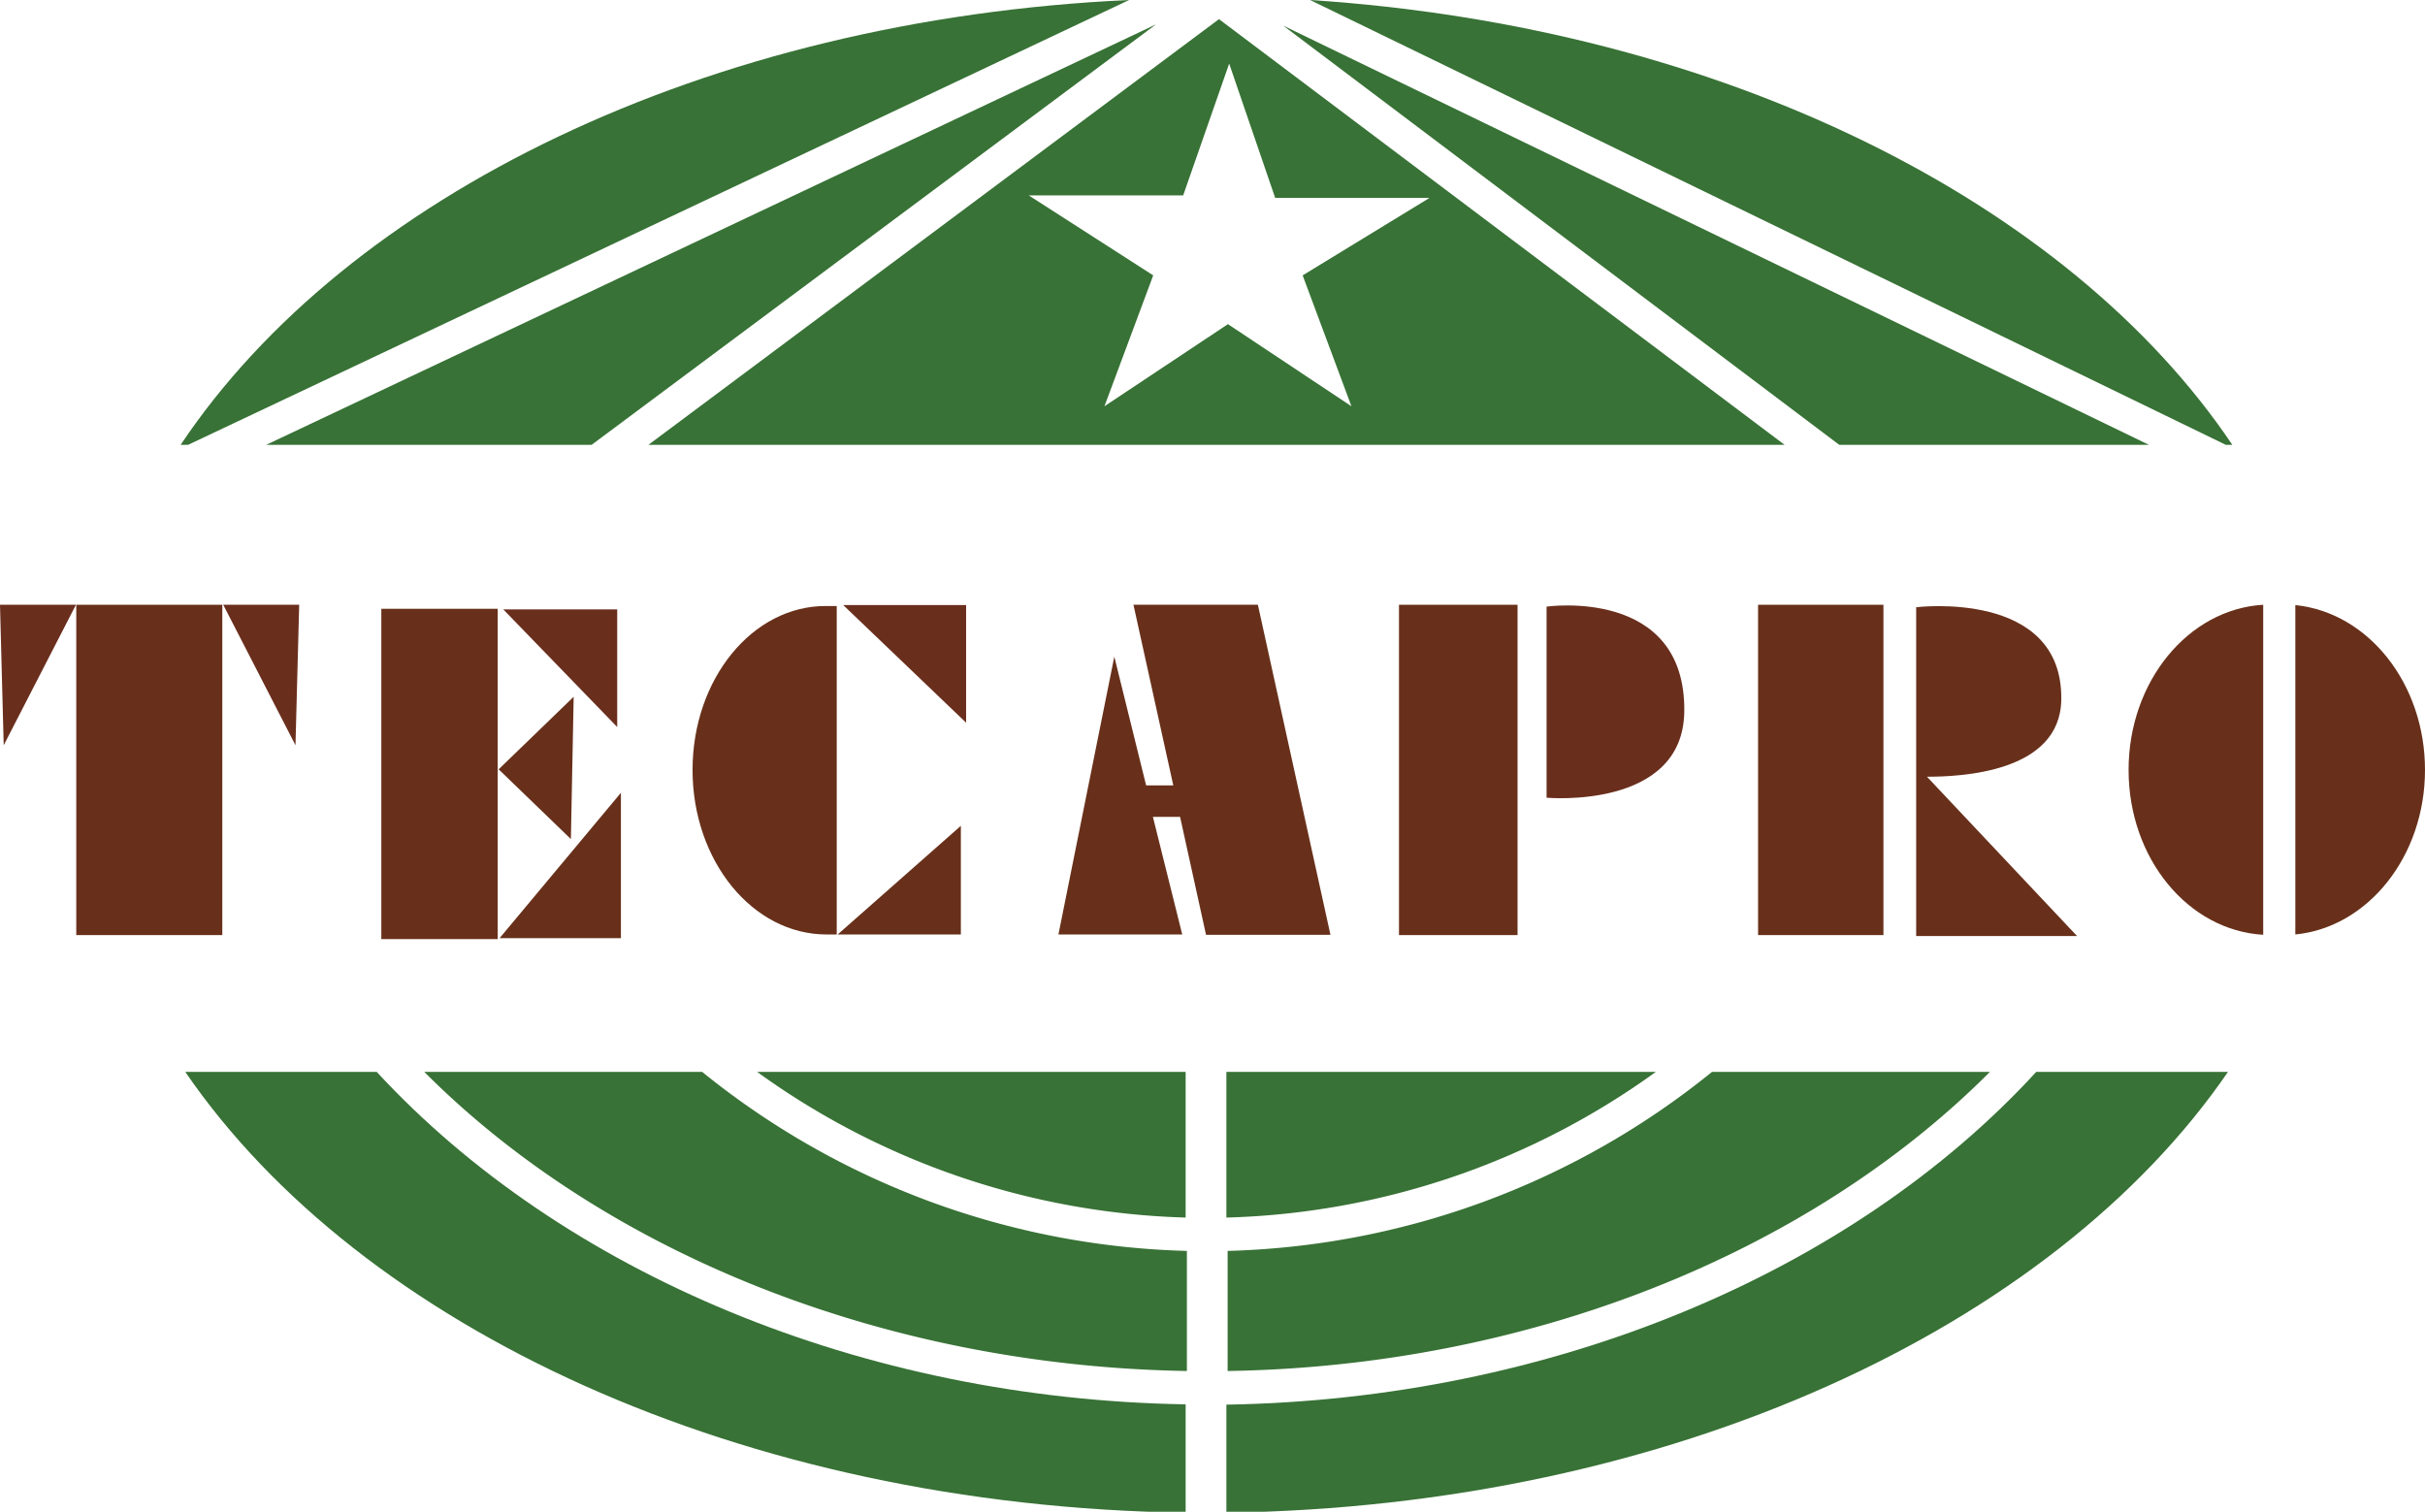 <svg xmlns="http://www.w3.org/2000/svg" viewBox="0 0 78.54 48.97"><defs><style>.cls-1{fill:#68301a;}.cls-2{fill:#6a2e1c;}.cls-3{fill:#387236;}</style></defs><title>logo</title><g id="Layer_2" data-name="Layer 2"><g id="Layer_1-2" data-name="Layer 1"><rect class="cls-1" x="2.47" y="19.59" width="4.73" height="10.7"/><polygon class="cls-2" points="0.12 24.14 2.46 19.59 0 19.59 0.12 24.14"/><polygon class="cls-2" points="7.23 19.59 9.57 24.14 9.69 19.59 7.23 19.59"/><path class="cls-1" d="M22.43,24.94c0,2.94,1.94,5.33,4.34,5.33l.33,0V19.63l-.33,0C24.37,19.61,22.43,22,22.43,24.94Z"/><polygon class="cls-2" points="27.31 19.6 31.29 23.41 31.29 19.6 27.31 19.6"/><polygon class="cls-1" points="31.12 30.27 31.12 26.75 27.13 30.27 31.12 30.27"/><rect class="cls-1" x="12.35" y="19.72" width="3.77" height="10.7"/><polygon class="cls-2" points="19.99 19.74 16.3 19.74 19.99 23.55 19.99 19.74"/><polygon class="cls-1" points="18.58 22.57 16.15 24.92 18.49 27.18 18.58 22.57"/><polygon class="cls-1" points="16.18 30.39 20.11 30.39 20.11 25.68 16.18 30.39"/><polygon class="cls-1" points="40.74 19.59 36.71 19.59 38 25.44 37.12 25.44 36.09 21.27 34.28 30.27 38.29 30.27 37.34 26.46 38.22 26.46 39.06 30.28 43.09 30.28 40.74 19.59"/><rect class="cls-1" x="45.31" y="19.59" width="3.84" height="10.7"/><path class="cls-2" d="M50.09,19.65v6.19s4.41.4,4.46-2.78C54.61,19,50.09,19.65,50.09,19.65Z"/><rect class="cls-1" x="56.94" y="19.59" width="4.06" height="10.7"/><path class="cls-1" d="M62.41,25.16c1.08,0,4.31-.13,4.35-2.49.06-3.59-4.7-3-4.7-3v5.44l0,5.21h5.21Z"/><path class="cls-1" d="M68.94,24.94c0,2.87,1.93,5.2,4.36,5.34V19.59C70.88,19.73,68.94,22.07,68.94,24.94Z"/><path class="cls-1" d="M74.34,19.6V30.27c2.35-.23,4.2-2.53,4.2-5.33S76.7,19.84,74.34,19.6Z"/><path class="cls-3" d="M22.74,34.72h-9c5.86,5.88,14.93,9.53,24.7,9.69V40.52A26,26,0,0,1,22.74,34.72Z"/><path class="cls-3" d="M64.45,34.72h-9a26,26,0,0,1-15.69,5.8v3.89C49.5,44.26,58.58,40.61,64.45,34.72Z"/><path class="cls-3" d="M53.63,34.72H39.72v4.72A24.86,24.86,0,0,0,53.63,34.72Z"/><path class="cls-3" d="M24.52,34.72A24.86,24.86,0,0,0,38.4,39.44V34.72Z"/><path class="cls-3" d="M12.2,34.72H6C11.67,43,24,48.79,38.4,49V45.49C27.93,45.32,18.23,41.25,12.2,34.72Z"/><path class="cls-3" d="M72.16,34.72H65.95c-6,6.54-15.75,10.61-26.23,10.78V49C54.12,48.8,66.48,43,72.16,34.72Z"/><polygon class="cls-3" points="8.62 14.41 19.16 14.41 37.44 0.79 8.62 14.41"/><path class="cls-3" d="M21,14.41h36.8L39.48.62Zm20.3-8,5,0L42.19,8.92l1.58,4.24-4-2.66-4,2.66,1.58-4.24L33.32,6.33l5,0,1.49-4.27Z"/><path class="cls-3" d="M42.43,0,72.09,14.41h.21C67,6.53,55.77.87,42.43,0Z"/><polygon class="cls-3" points="59.57 14.41 69.6 14.41 41.56 0.83 59.57 14.41"/><path class="cls-3" d="M5.85,14.41h.24L36.57,0C22.86.63,11.23,6.36,5.85,14.41Z"/></g></g></svg>